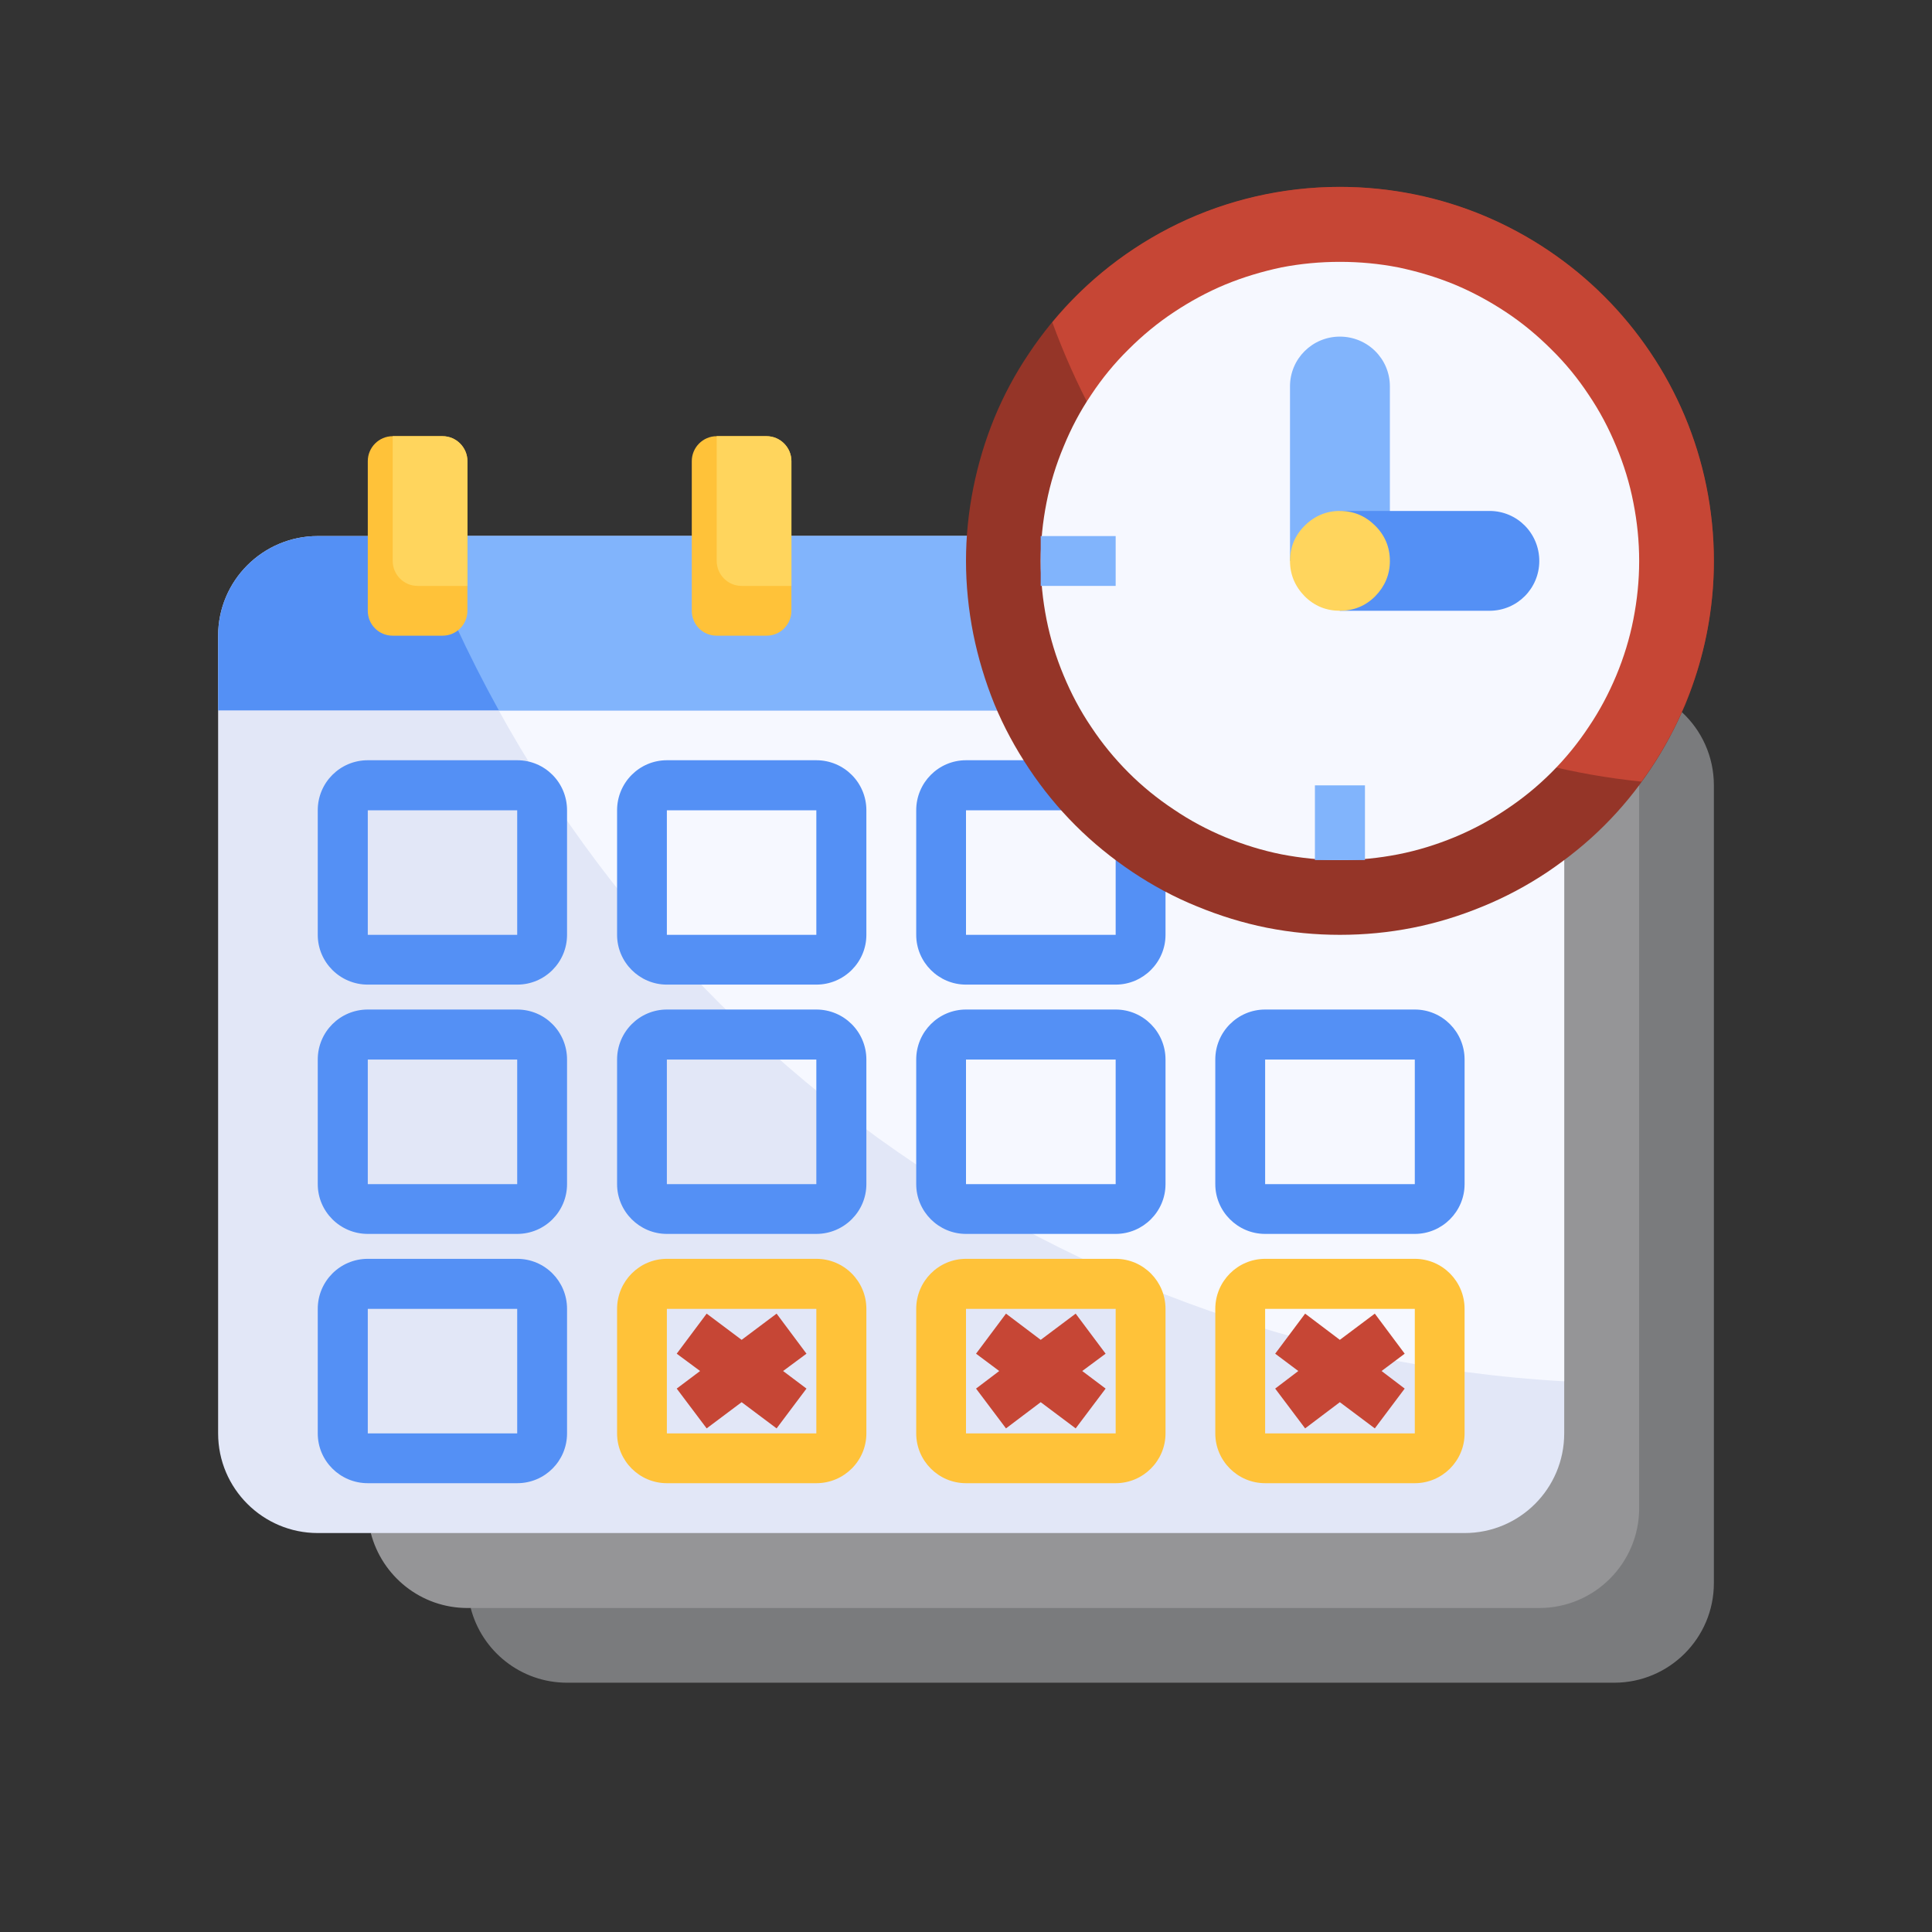 <svg xmlns="http://www.w3.org/2000/svg" xmlns:xlink="http://www.w3.org/1999/xlink" width="40" zoomAndPan="magnify" viewBox="0 0 30 30" height="40" preserveAspectRatio="xMidYMid meet" version="1.0"><rect x="0" y="0" width="30" height="30" fill="#333333" stroke="none"/><defs><clipPath id="64bf7700da"><path d="M 7 11 L 26.613 11 L 26.613 26.129 L 7 26.129 Z M 7 11 " clip-rule="nonzero"/></clipPath><clipPath id="bbad0a7883"><path d="M 3.387 8 L 25 8 L 25 24 L 3.387 24 Z M 3.387 8 " clip-rule="nonzero"/></clipPath><clipPath id="6805dcdc83"><path d="M 3.387 8 L 19 8 L 19 12 L 3.387 12 Z M 3.387 8 " clip-rule="nonzero"/></clipPath><clipPath id="1050aade48"><path d="M 15 2.902 L 26.613 2.902 L 26.613 15 L 15 15 Z M 15 2.902 " clip-rule="nonzero"/></clipPath><clipPath id="3648fd3949"><path d="M 16 2.902 L 26.613 2.902 L 26.613 13 L 16 13 Z M 16 2.902 " clip-rule="nonzero"/></clipPath></defs><g clip-path="url(#64bf7700da)"><path fill="#7a7b7d" d="M 7.309 24.969 C 7.48 25.637 8.086 26.129 8.805 26.129 L 25.066 26.129 C 25.918 26.129 26.613 25.438 26.613 24.582 L 26.613 12.195 C 26.613 11.746 26.422 11.34 26.117 11.059 Z M 7.309 24.969 " fill-opacity="1" fill-rule="nonzero"/></g><path fill="#959597" d="M 5.758 23.805 C 5.93 24.473 6.535 24.969 7.258 24.969 L 23.902 24.969 C 24.758 24.969 25.453 24.273 25.453 23.418 L 25.453 12.195 Z M 5.758 23.805 " fill-opacity="1" fill-rule="nonzero"/><g clip-path="url(#bbad0a7883)"><path fill="#e2e7f7" d="M 24.289 8.324 L 4.934 8.324 C 4.082 8.324 3.387 9.016 3.387 9.871 L 3.387 22.258 C 3.387 23.113 4.082 23.805 4.934 23.805 L 22.742 23.805 C 23.598 23.805 24.289 23.113 24.289 22.258 Z M 24.289 8.324 " fill-opacity="1" fill-rule="nonzero"/></g><path fill="#f6f8ff" d="M 24.289 21.449 L 24.289 8.324 L 6.5 8.324 C 9.234 15.664 16.113 20.984 24.289 21.449 Z M 24.289 21.449 " fill-opacity="1" fill-rule="nonzero"/><path fill="#5490f5" d="M 12.676 15.289 L 10.355 15.289 C 9.93 15.289 9.582 14.941 9.582 14.516 L 9.582 12.582 C 9.582 12.152 9.93 11.805 10.355 11.805 L 12.676 11.805 C 13.105 11.805 13.453 12.152 13.453 12.582 L 13.453 14.516 C 13.453 14.941 13.105 15.289 12.676 15.289 Z M 10.355 12.582 L 10.355 14.516 L 12.676 14.516 L 12.676 12.582 Z M 10.355 12.582 " fill-opacity="1" fill-rule="nonzero"/><path fill="#5490f5" d="M 8.031 15.289 L 5.711 15.289 C 5.281 15.289 4.934 14.941 4.934 14.516 L 4.934 12.582 C 4.934 12.152 5.281 11.805 5.711 11.805 L 8.031 11.805 C 8.461 11.805 8.805 12.152 8.805 12.582 L 8.805 14.516 C 8.805 14.941 8.461 15.289 8.031 15.289 Z M 5.711 12.582 L 5.711 14.516 L 8.031 14.516 L 8.031 12.582 Z M 5.711 12.582 " fill-opacity="1" fill-rule="nonzero"/><path fill="#5490f5" d="M 21.969 19.16 L 19.645 19.16 C 19.219 19.16 18.871 18.812 18.871 18.387 L 18.871 16.453 C 18.871 16.023 19.219 15.676 19.645 15.676 L 21.969 15.676 C 22.395 15.676 22.742 16.023 22.742 16.453 L 22.742 18.387 C 22.742 18.812 22.395 19.16 21.969 19.16 Z M 19.645 16.453 L 19.645 18.387 L 21.969 18.387 L 21.969 16.453 Z M 19.645 16.453 " fill-opacity="1" fill-rule="nonzero"/><path fill="#5490f5" d="M 17.324 19.16 L 15 19.16 C 14.574 19.16 14.227 18.812 14.227 18.387 L 14.227 16.453 C 14.227 16.023 14.574 15.676 15 15.676 L 17.324 15.676 C 17.75 15.676 18.098 16.023 18.098 16.453 L 18.098 18.387 C 18.098 18.812 17.75 19.16 17.324 19.16 Z M 15 16.453 L 15 18.387 L 17.324 18.387 L 17.324 16.453 Z M 15 16.453 " fill-opacity="1" fill-rule="nonzero"/><path fill="#5490f5" d="M 12.676 19.16 L 10.355 19.16 C 9.93 19.16 9.582 18.812 9.582 18.387 L 9.582 16.453 C 9.582 16.023 9.93 15.676 10.355 15.676 L 12.676 15.676 C 13.105 15.676 13.453 16.023 13.453 16.453 L 13.453 18.387 C 13.453 18.812 13.105 19.16 12.676 19.16 Z M 10.355 16.453 L 10.355 18.387 L 12.676 18.387 L 12.676 16.453 Z M 10.355 16.453 " fill-opacity="1" fill-rule="nonzero"/><path fill="#5490f5" d="M 8.031 19.16 L 5.711 19.16 C 5.281 19.16 4.934 18.812 4.934 18.387 L 4.934 16.453 C 4.934 16.023 5.281 15.676 5.711 15.676 L 8.031 15.676 C 8.461 15.676 8.805 16.023 8.805 16.453 L 8.805 18.387 C 8.805 18.812 8.461 19.16 8.031 19.16 Z M 5.711 16.453 L 5.711 18.387 L 8.031 18.387 L 8.031 16.453 Z M 5.711 16.453 " fill-opacity="1" fill-rule="nonzero"/><path fill="#ffc239" d="M 21.969 23.031 L 19.645 23.031 C 19.219 23.031 18.871 22.684 18.871 22.258 L 18.871 20.324 C 18.871 19.895 19.219 19.547 19.645 19.547 L 21.969 19.547 C 22.395 19.547 22.742 19.895 22.742 20.324 L 22.742 22.258 C 22.742 22.684 22.395 23.031 21.969 23.031 Z M 19.645 20.324 L 19.645 22.258 L 21.969 22.258 L 21.969 20.324 Z M 19.645 20.324 " fill-opacity="1" fill-rule="nonzero"/><path fill="#ffc239" d="M 17.324 23.031 L 15 23.031 C 14.574 23.031 14.227 22.684 14.227 22.258 L 14.227 20.324 C 14.227 19.895 14.574 19.547 15 19.547 L 17.324 19.547 C 17.75 19.547 18.098 19.895 18.098 20.324 L 18.098 22.258 C 18.098 22.684 17.75 23.031 17.324 23.031 Z M 15 20.324 L 15 22.258 L 17.324 22.258 L 17.324 20.324 Z M 15 20.324 " fill-opacity="1" fill-rule="nonzero"/><path fill="#ffc239" d="M 12.676 23.031 L 10.355 23.031 C 9.93 23.031 9.582 22.684 9.582 22.258 L 9.582 20.324 C 9.582 19.895 9.93 19.547 10.355 19.547 L 12.676 19.547 C 13.105 19.547 13.453 19.895 13.453 20.324 L 13.453 22.258 C 13.453 22.684 13.105 23.031 12.676 23.031 Z M 10.355 20.324 L 10.355 22.258 L 12.676 22.258 L 12.676 20.324 Z M 10.355 20.324 " fill-opacity="1" fill-rule="nonzero"/><path fill="#5490f5" d="M 8.031 23.031 L 5.711 23.031 C 5.281 23.031 4.934 22.684 4.934 22.258 L 4.934 20.324 C 4.934 19.895 5.281 19.547 5.711 19.547 L 8.031 19.547 C 8.461 19.547 8.805 19.895 8.805 20.324 L 8.805 22.258 C 8.805 22.684 8.461 23.031 8.031 23.031 Z M 5.711 20.324 L 5.711 22.258 L 8.031 22.258 L 8.031 20.324 Z M 5.711 20.324 " fill-opacity="1" fill-rule="nonzero"/><path fill="#c64635" d="M 21.812 21.02 L 21.348 20.398 L 20.805 20.805 L 20.266 20.398 L 19.801 21.02 L 20.16 21.289 L 19.801 21.562 L 20.266 22.18 L 20.805 21.773 L 21.348 22.18 L 21.812 21.562 L 21.453 21.289 Z M 21.812 21.02 " fill-opacity="1" fill-rule="nonzero"/><path fill="#c64635" d="M 16.703 20.398 L 16.16 20.805 L 15.621 20.398 L 15.156 21.02 L 15.516 21.289 L 15.156 21.562 L 15.621 22.18 L 16.16 21.773 L 16.703 22.18 L 17.168 21.562 L 16.805 21.289 L 17.168 21.02 Z M 16.703 20.398 " fill-opacity="1" fill-rule="nonzero"/><path fill="#c64635" d="M 12.059 20.398 L 11.516 20.805 L 10.973 20.398 L 10.508 21.02 L 10.871 21.289 L 10.508 21.562 L 10.973 22.18 L 11.516 21.773 L 12.059 22.18 L 12.523 21.562 L 12.16 21.289 L 12.523 21.02 Z M 12.059 20.398 " fill-opacity="1" fill-rule="nonzero"/><g clip-path="url(#6805dcdc83)"><path fill="#5490f5" d="M 18.109 11.059 L 18.109 8.324 L 4.934 8.324 C 4.082 8.324 3.387 9.016 3.387 9.871 L 3.387 11.031 L 15.484 11.031 Z M 18.109 11.059 " fill-opacity="1" fill-rule="nonzero"/></g><path fill="#81b4fc" d="M 15.484 11.031 L 18.109 11.059 L 18.109 8.324 L 6.5 8.324 C 6.848 9.262 7.266 10.164 7.746 11.031 Z M 15.484 11.031 " fill-opacity="1" fill-rule="nonzero"/><path fill="#ffc239" d="M 6.871 9.871 L 6.098 9.871 C 5.883 9.871 5.711 9.699 5.711 9.484 L 5.711 7.16 C 5.711 6.949 5.883 6.773 6.098 6.773 L 6.871 6.773 C 7.086 6.773 7.258 6.949 7.258 7.16 L 7.258 9.484 C 7.258 9.699 7.086 9.871 6.871 9.871 Z M 6.871 9.871 " fill-opacity="1" fill-rule="nonzero"/><path fill="#ffd55d" d="M 6.871 6.773 L 6.098 6.773 L 6.098 8.711 C 6.098 8.922 6.27 9.098 6.484 9.098 L 7.258 9.098 L 7.258 7.16 C 7.258 6.949 7.086 6.773 6.871 6.773 Z M 6.871 6.773 " fill-opacity="1" fill-rule="nonzero"/><path fill="#ffc239" d="M 11.902 9.871 L 11.129 9.871 C 10.914 9.871 10.742 9.699 10.742 9.484 L 10.742 7.16 C 10.742 6.949 10.914 6.773 11.129 6.773 L 11.902 6.773 C 12.117 6.773 12.289 6.949 12.289 7.16 L 12.289 9.484 C 12.289 9.699 12.117 9.871 11.902 9.871 Z M 11.902 9.871 " fill-opacity="1" fill-rule="nonzero"/><path fill="#ffd55d" d="M 11.902 6.773 L 11.129 6.773 L 11.129 8.711 C 11.129 8.922 11.301 9.098 11.516 9.098 L 12.289 9.098 L 12.289 7.16 C 12.289 6.949 12.117 6.773 11.902 6.773 Z M 11.902 6.773 " fill-opacity="1" fill-rule="nonzero"/><path fill="#5490f5" d="M 17.324 15.289 L 15 15.289 C 14.574 15.289 14.227 14.941 14.227 14.516 L 14.227 12.582 C 14.227 12.152 14.574 11.805 15 11.805 L 17.324 11.805 C 17.75 11.805 18.098 12.152 18.098 12.582 L 18.098 14.516 C 18.098 14.941 17.75 15.289 17.324 15.289 Z M 15 12.582 L 15 14.516 L 17.324 14.516 L 17.324 12.582 Z M 15 12.582 " fill-opacity="1" fill-rule="nonzero"/><g clip-path="url(#1050aade48)"><path fill="#953528" d="M 26.613 8.711 C 26.613 9.09 26.574 9.469 26.5 9.844 C 26.426 10.215 26.316 10.578 26.172 10.934 C 26.023 11.285 25.848 11.617 25.633 11.938 C 25.422 12.254 25.184 12.547 24.914 12.816 C 24.645 13.086 24.348 13.324 24.031 13.539 C 23.715 13.75 23.379 13.93 23.027 14.074 C 22.676 14.219 22.312 14.332 21.938 14.406 C 21.566 14.48 21.188 14.516 20.805 14.516 C 20.426 14.516 20.047 14.48 19.672 14.406 C 19.301 14.332 18.938 14.219 18.586 14.074 C 18.23 13.93 17.898 13.75 17.582 13.539 C 17.262 13.324 16.969 13.086 16.699 12.816 C 16.43 12.547 16.191 12.254 15.98 11.938 C 15.766 11.617 15.586 11.285 15.441 10.934 C 15.297 10.578 15.188 10.215 15.113 9.844 C 15.039 9.469 15 9.09 15 8.711 C 15 8.328 15.039 7.949 15.113 7.578 C 15.188 7.203 15.297 6.84 15.441 6.488 C 15.586 6.137 15.766 5.801 15.98 5.484 C 16.191 5.168 16.43 4.875 16.699 4.605 C 16.969 4.336 17.262 4.094 17.582 3.883 C 17.898 3.672 18.23 3.492 18.586 3.344 C 18.938 3.199 19.301 3.09 19.672 3.016 C 20.047 2.941 20.426 2.902 20.805 2.902 C 21.188 2.902 21.566 2.941 21.938 3.016 C 22.312 3.09 22.676 3.199 23.027 3.344 C 23.379 3.492 23.715 3.672 24.031 3.883 C 24.348 4.094 24.645 4.336 24.914 4.605 C 25.184 4.875 25.422 5.168 25.633 5.484 C 25.848 5.801 26.023 6.137 26.172 6.488 C 26.316 6.84 26.426 7.203 26.5 7.578 C 26.574 7.949 26.613 8.328 26.613 8.711 Z M 26.613 8.711 " fill-opacity="1" fill-rule="nonzero"/></g><g clip-path="url(#3648fd3949)"><path fill="#c64635" d="M 16.34 5.004 C 17.742 8.859 21.258 11.703 25.488 12.137 C 26.191 11.176 26.613 9.992 26.613 8.711 C 26.613 5.504 24.012 2.902 20.805 2.902 C 19.008 2.902 17.402 3.719 16.34 5.004 Z M 16.34 5.004 " fill-opacity="1" fill-rule="nonzero"/></g><path fill="#f6f8ff" d="M 25.453 8.711 C 25.453 9.016 25.422 9.316 25.363 9.617 C 25.305 9.914 25.215 10.207 25.098 10.488 C 24.98 10.77 24.84 11.035 24.668 11.289 C 24.5 11.543 24.309 11.777 24.09 11.996 C 23.875 12.211 23.641 12.402 23.387 12.57 C 23.133 12.742 22.867 12.883 22.586 13 C 22.301 13.117 22.012 13.207 21.711 13.266 C 21.414 13.324 21.113 13.355 20.805 13.355 C 20.5 13.355 20.199 13.324 19.898 13.266 C 19.602 13.207 19.312 13.117 19.027 13 C 18.746 12.883 18.48 12.742 18.227 12.57 C 17.973 12.402 17.738 12.211 17.523 11.996 C 17.305 11.777 17.113 11.543 16.945 11.289 C 16.773 11.035 16.633 10.77 16.516 10.488 C 16.398 10.207 16.309 9.914 16.25 9.617 C 16.191 9.316 16.16 9.016 16.16 8.711 C 16.16 8.406 16.191 8.102 16.25 7.805 C 16.309 7.504 16.398 7.215 16.516 6.934 C 16.633 6.648 16.773 6.383 16.945 6.129 C 17.113 5.875 17.305 5.641 17.523 5.426 C 17.738 5.211 17.973 5.016 18.227 4.848 C 18.48 4.68 18.746 4.535 19.027 4.418 C 19.312 4.301 19.602 4.215 19.898 4.152 C 20.199 4.094 20.5 4.066 20.805 4.066 C 21.113 4.066 21.414 4.094 21.711 4.152 C 22.012 4.215 22.301 4.301 22.586 4.418 C 22.867 4.535 23.133 4.68 23.387 4.848 C 23.641 5.016 23.875 5.211 24.09 5.426 C 24.309 5.641 24.5 5.875 24.668 6.129 C 24.84 6.383 24.98 6.648 25.098 6.934 C 25.215 7.215 25.305 7.504 25.363 7.805 C 25.422 8.102 25.453 8.406 25.453 8.711 Z M 25.453 8.711 " fill-opacity="1" fill-rule="nonzero"/><path fill="#81b4fc" d="M 20.031 8.711 L 20.031 6 C 20.031 5.57 20.379 5.227 20.805 5.227 C 21.234 5.227 21.582 5.57 21.582 6 L 21.582 8.711 Z M 20.031 8.711 " fill-opacity="1" fill-rule="nonzero"/><path fill="#5490f5" d="M 20.805 7.934 L 23.129 7.934 C 23.559 7.934 23.902 8.281 23.902 8.711 C 23.902 9.137 23.559 9.484 23.129 9.484 L 20.805 9.484 Z M 20.805 7.934 " fill-opacity="1" fill-rule="nonzero"/><path fill="#81b4fc" d="M 16.16 8.324 L 17.324 8.324 L 17.324 9.098 L 16.16 9.098 Z M 16.16 8.324 " fill-opacity="1" fill-rule="nonzero"/><path fill="#81b4fc" d="M 20.418 12.195 L 21.195 12.195 L 21.195 13.355 L 20.418 13.355 Z M 20.418 12.195 " fill-opacity="1" fill-rule="nonzero"/><path fill="#ffd55d" d="M 21.582 8.711 C 21.582 8.922 21.504 9.105 21.355 9.258 C 21.203 9.41 21.02 9.484 20.805 9.484 C 20.594 9.484 20.41 9.41 20.258 9.258 C 20.109 9.105 20.031 8.922 20.031 8.711 C 20.031 8.496 20.109 8.312 20.258 8.164 C 20.41 8.012 20.594 7.934 20.805 7.934 C 21.02 7.934 21.203 8.012 21.355 8.164 C 21.504 8.312 21.582 8.496 21.582 8.711 Z M 21.582 8.711 " fill-opacity="1" fill-rule="nonzero"/></svg>